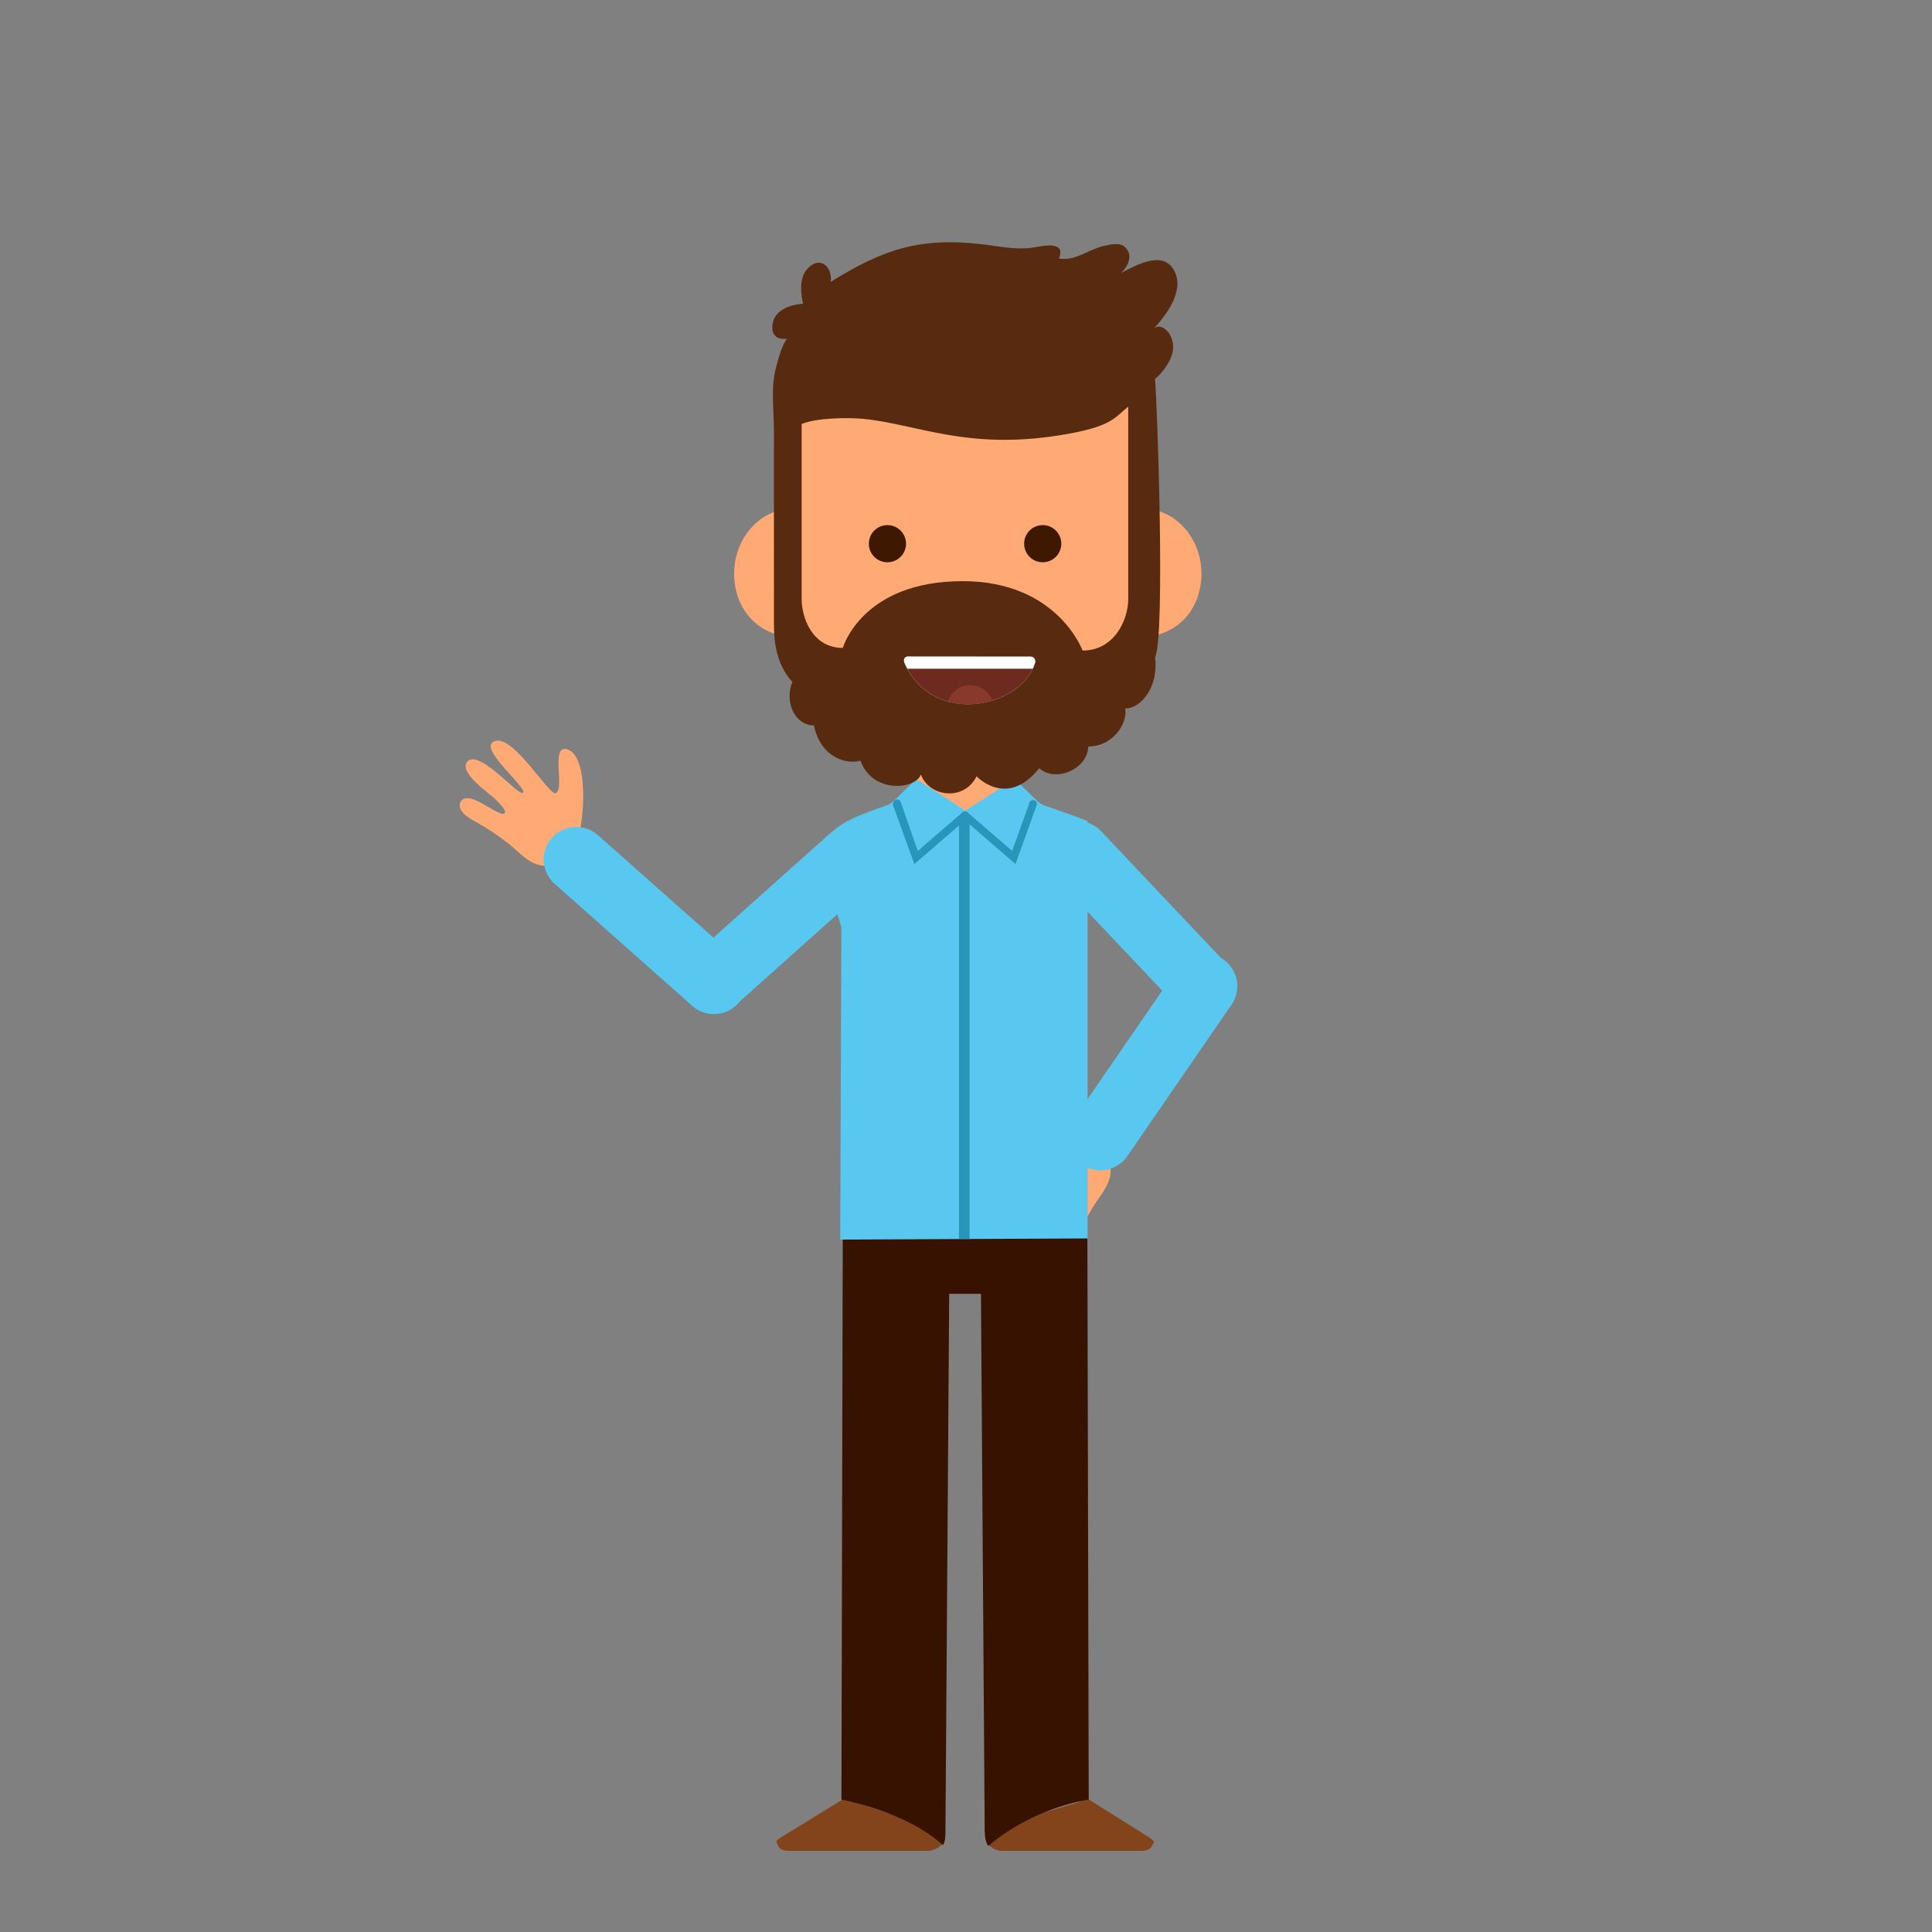<?xml version="1.0" encoding="utf-8"?>
<!-- Generator: Adobe Illustrator 24.0.0, SVG Export Plug-In . SVG Version: 6.00 Build 0)  -->
<svg version="1.1" id="w5pose1Svg" xmlns="http://www.w3.org/2000/svg" xmlns:xlink="http://www.w3.org/1999/xlink" x="0px" y="0px"
	 viewBox="0 0 1400 1400" enable-background="new 0 0 1400 1400" xml:space="preserve">
<rect x="0" y="0" width="1400" height="1400" fill="#808080" stroke="none"/>
<g>
	<g id="gHL">
		<g id="gHLp">
			<path fill="#FFAA74" d="M719.11,840.31c-3.12,14.26,31.68-3.19,32.65,5.82c-4.26,9.17-39.7,36.78-31.72,48.34
				c6.76,9.78,29.75-27.91,33.98-25.77c4.2,2.01-28.16,35.7-17.22,42.86c8.42,5.51,20.64-18.32,23.88-22.72
				c2.28-3.08,9.61-12.91,10.48-7.21c0.28,1.82-3.78,11.2-5.53,15.26c-1.71,3.94-5.55,13.9,0.95,16
				c7.42,2.41,11.89-10.87,12.63-12.7c3.55-8.77,7.63-16.84,12.36-24.83c4.29-7.24,10.86-14.22,12.73-22.55
				c2.59-11.47-4.88-20.35-14.55-25.5C778.01,821.03,722.84,823.34,719.11,840.31z"/>
			<path fill="#58C8F1" d="M777.97,811.15l75.59-109.9c7.35-10.69,22.12-13.43,32.81-6.07h0c10.69,7.35,13.42,22.12,6.07,32.81
				l-75.59,109.9c-7.35,10.69-22.12,13.42-32.81,6.07v0C773.35,836.61,770.62,821.85,777.97,811.15z"/>
		</g>
		<path fill="#58C8F1" d="M797.82,602.25l91.64,96.92c8.92,9.43,8.5,24.44-0.93,33.36l0,0c-9.43,8.92-24.44,8.5-33.36-0.93
			l-91.64-96.92c-8.92-9.43-8.5-24.44,0.93-33.36l0,0C773.89,592.4,788.91,592.82,797.82,602.25z"/>
	</g>
	<g>
		<g>
			<path fill="#83441B" d="M565.94,1331.42c-3.88,2.63-3.98,2.29-1.97,6.31c1.16,2.3,3.74,3.46,7.66,3.46l101.03,0.01
				c0.85,0,6.85-0.74,10.26-5.25c-7.3-15.19-49.84-24.36-70.65-32.98C612.27,1302.98,566.16,1331.28,565.94,1331.42z"/>
			<path fill="#83441B" d="M832.72,1331.42c-0.21-0.17-44.4-27.87-44.4-27.87c-19.37,7.51-59.76,14.02-72.12,33.09
				c0.67,0.79,2.22,1.84,2.88,2.31c2.9,2.09,6.02,2.25,6.91,2.25l101.03-0.01c3.92,0,6.5-1.17,7.66-3.46
				C836.71,1333.71,837.33,1335.3,832.72,1331.42z M726,1339.34L726,1339.34L726,1339.34z"/>
			<path fill="#371200" d="M788.92,1304.1l-1.02-432.96H610.75l-1.01,432.96c0,0,46.51,8.19,73.52,32.98
				c1.74-2.31,1.85-6.33,1.85-11.44l2.71-388.1h23.02l2.71,388.12c0,5.67,0.79,9.74,2.66,11.93
				C749.79,1309.09,788.92,1304.1,788.92,1304.1z"/>
		</g>
		<g>
			<rect x="663.92" y="521.94" fill="#FFAA74" width="70.82" height="89.5"/>
			<g>
				<path fill="#58C8F1" d="M788.12,896.38V595c-8.21-3.29-18.41-6.88-31.41-11.39c-3.28-1.14-6.08-4.19-6.08-4.19l-15.33-14.91
					l-35.41,22.66c0,0-2.3,0.08-2.31-1.11l-33.67-21.54l-15.33,14.91c0,0-2.81,3.05-6.08,4.19c-53.79,18.67-52.93,24.18-32.81,88.21
					l-0.84,226.42l179.3-0.83l-0.13-0.64c0.17-0.13,0.33-0.26,0.5-0.39H788.12z"/>
				<path fill="#2895BA" d="M662.6,626.15l-15.51-42.73c-0.52-1.47,0.64-3.41,2.06-3.94c1.42-0.53,3,0.22,3.51,1.7l12.43,35.44
					l32.4-28.02c1.16-1.01,2.89-0.85,3.86,0.35c0.98,1.2,0.83,2.99-0.34,3.99L662.6,626.15z"/>
				<path fill="#2895BA" d="M735.88,626.12l-38.39-33.19c-1.16-1-1.32-2.79-0.34-3.99c0.97-1.2,2.7-1.36,3.86-0.35l32.43,28.03
					l12.58-35.02c0.52-1.47,2.11-2.21,3.52-1.68c1.43,0.54,2.15,2.17,1.62,3.64L735.88,626.12z"/>
				<rect x="694.91" y="592.93" fill="#2895BA" width="7.7" height="304.91"/>
			</g>
		</g>
	</g>
	<g id="gHR">
		<g id="gHRp">
			<path fill="#FFAA74" d="M411.5,543.14c-13.77-4.84-0.72,31.83-9.78,31.69c-8.58-5.35-31.63-43.92-44.08-37.4
				c-10.54,5.51,24.05,32.94,21.41,36.89c-2.51,3.92-31.97-32.33-40.42-22.34c-6.51,7.68,15.66,22.73,19.62,26.49
				c2.78,2.64,11.63,11.12,5.87,11.29c-1.84,0.06-10.65-5.12-14.47-7.36c-3.71-2.18-13.11-7.21-16-1.02
				c-3.3,7.06,9.33,13.13,11.05,14.09c8.27,4.6,15.78,9.64,23.12,15.31c6.66,5.14,12.78,12.52,20.82,15.4
				c11.07,3.98,20.8-2.35,27.09-11.31C423.4,603.95,427.88,548.92,411.5,543.14z"/>
			<path fill="#58C8F1" d="M433.21,605.13l99.8,88.5c9.71,8.61,10.61,23.6,2,33.31l0,0c-8.61,9.71-23.6,10.61-33.31,2l-99.8-88.5
				c-9.71-8.61-10.61-23.6-2-33.31l0,0C408.51,597.42,423.5,596.52,433.21,605.13z"/>
		</g>
		<path fill="#58C8F1" d="M632.24,639.72l-99.46,88.88c-9.68,8.65-24.67,7.81-33.32-1.87l0,0c-8.65-9.68-7.81-24.67,1.87-33.32
			l99.46-88.88c9.68-8.65,24.67-7.81,33.32,1.87l0,0C642.76,616.08,641.92,631.07,632.24,639.72z"/>
	</g>
	<g id="gHead">
		<g>
			<path fill="#FFAA74" d="M618.6,408.01c4.59,26.11-10.89,47.85-34.6,52.55c-23.71,4.68-46.63-9.47-51.22-35.58
				c-4.59-26.12,10.89-51.09,34.6-55.77C591.08,364.52,614.01,381.9,618.6,408.01z"/>
			<path fill="#FFAA74" d="M783.99,408.01c-4.59,26.11,10.89,47.85,34.6,52.55c23.7,4.68,46.63-9.47,51.22-35.58
				c4.6-26.12-10.88-51.09-34.59-55.77C811.52,364.52,788.58,381.9,783.99,408.01z"/>
			<path fill="#FFAA74" d="M583,251.33c23.15-31.43,59.24-52.09,97.56-53.61c0,0,0.75-0.02,1.98-0.08l-0.04-1.5
				c0,0,9.29,0.36,18.89,0.75c9.59-0.39,18.88-0.75,18.88-0.75l-0.04,1.5c1.24,0.05,1.98,0.08,1.98,0.08
				c38.33,1.52,74.42,22.17,97.56,53.61c23.16,31.47,18.67,67.26,16.84,105.22c-1.38,28.68,1.12,55.74-0.31,84.42
				c-23.24,86.94-81.07,101.81-134.91,101.81c-53.85,0-113.6-14.86-134.91-101.81c-1.43-28.68,5.97-51.89,4.6-80.57
				C569.26,322.44,559.84,282.79,583,251.33z"/>
			<path fill="#582B10" d="M835.85,238.33c9.34-9.97,22.41-27.41,15.29-41.69c-7.95-15.93-27.54-4.58-38.8,1.19
				c5.45-4.94,9.46-14.12,1.8-19.62c-3.49-2.5-10.64-0.85-14.54,0.06c-10.82,2.5-20.58,11.19-32.32,9.05
				c5.09-11.59-8.32-9.82-15.42-8.47c-13.96,2.65-23.91,0.2-38.29-1.6c-46.22-5.8-73.3,3.16-111.59,26.99
				c1.39-12.39-9.28-19.5-17.89-8.26c-6.43,8.41-2.14,24.16-2.14,24.16s-20.5,0.51-22.22,15.3c-1.43,12.3,10.68,9.97,10.68,9.97
				c-4.27,5.34-6.67,15.8-7.88,20.13c-4.24,15.12-1.69,31.08-1.7,46.73c-0.06,50.96,0,140.79,0,140.79c0,8.05,0.63,27.5,13.33,41.06
				c-6.15,15.4,2.59,31.75,15.64,31.5c4.75,23.14,23.38,28.58,33.71,25.59c8.4,23.69,39.34,21.28,43.84,10.07
				c6.09,16.56,31.63,19.26,40.29,1.25c0,0,21.91,23.65,45.44-5.84c11.72,10.52,34.95,0.88,35.55-15.74
				c20.09-0.22,28.96-19.79,26.62-27.58c11.53,0.28,24.53-15.87,21.74-37.04c7.6-15.53,1.46-185.88,0-201.81
				c5.76-4.56,12.54-13.93,13.07-21.8C850.84,241.06,840.79,233.05,835.85,238.33z M817.56,434.04c0,15.46-10.32,37.39-33.09,37.39
				c0,0-18.12-50.3-86.93-50.3c-73.08,0-86.81,48.37-86.81,48.37c-21.84,0-29.82-21.48-29.82-35.5V307.27
				c10.66-4.56,33.85-4.81,44.6-3.75c38.85,3.8,75.05,22.8,142.89,11.82c37.76-6.1,39-12.64,49.16-20.66V434.04z"/>
		</g>
		<g id="gEyesz">
			<g id="gMouse">
				<defs>
					<path id="SVGID_1_" d="M655.39,480.35c20.21,46.31,83.88,32.95,94.61,0.34c0.87-2.65-0.8-4.94-3.25-4.94l-88.74-0.07
						C655.56,475.68,654.29,477.83,655.39,480.35z"/>
				</defs>
				<clipPath id="SVGID_2_">
					<use xlink:href="#SVGID_1_"  overflow="visible"/>
				</clipPath>
				<g clip-path="url(#SVGID_2_)">
					<path fill="#FFFFFF" d="M655.39,480.35c20.21,46.31,83.88,32.95,94.61,0.34c0.87-2.65-0.8-4.94-3.25-4.94l-88.74-0.07
						C655.56,475.68,654.29,477.83,655.39,480.35z"/>
				</g>
				<rect x="655.89" y="484.58" clip-path="url(#SVGID_2_)" fill="#6D2A1F" width="92.95" height="25.74"/>
				<circle clip-path="url(#SVGID_2_)" fill="#89392C" cx="703.12" cy="513.61" r="17.17"/>
			</g>
			<g id="gEyes">
				<path fill="#3F1801" d="M742.12,393.99c0,7.43,6.03,13.46,13.46,13.46c7.44,0,13.48-6.04,13.48-13.46
					c0-7.45-6.04-13.47-13.48-13.47C748.15,380.52,742.12,386.54,742.12,393.99z"/>
				<path fill="#3F1801" d="M629.6,393.99c0,7.43,6.03,13.46,13.47,13.46c7.43,0,13.47-6.03,13.47-13.46
					c0-7.45-6.04-13.47-13.47-13.47C635.63,380.51,629.6,386.54,629.6,393.99z"/>
			</g>
		</g>
	</g>
</g>
	<style>

		#w5pose1Svg #gEyes{
			transform-box: fill-box;
			-webkit-transform-origin: 50% 50%;
			-ms-transform-origin: 50% 50%;
			transform-origin: 50% 50%;
			-webkit-animation: animw2pose1eye1 3s infinite ease-in-out;
			animation: animw2pose1eye1 3s infinite ease-in-out;
		}

		@-webkit-keyframes animw2pose1eye1  {
			0%{-webkit-transform: scaleY(1);transform: scaleY(1);}
			5%{-webkit-transform: scaleY(0.1);transform: scaleY(0.1);}
			10%{-webkit-transform: scaleY(1);transform: scaleY(1);}
			60%{-webkit-transform: scaleY(1);transform: scaleY(1);}
			65%{-webkit-transform: scaleY(0.1);transform: scaleY(0.1);}
			70%{-webkit-transform: scaleY(1);transform: scaleY(1);}
			75%{-webkit-transform: scaleY(0.1);transform: scaleY(0.1);}
			80%{-webkit-transform: scaleY(1);transform: scaleY(1);}
			100%{-webkit-transform: scaleY(1);transform: scaleY(1);}
		}

		@keyframes animw2pose1eye1  {
			0%{-webkit-transform: scaleY(1);transform: scaleY(1);}
			5%{-webkit-transform: scaleY(0.1);transform: scaleY(0.1);}
			10%{-webkit-transform: scaleY(1);transform: scaleY(1);}
			60%{-webkit-transform: scaleY(1);transform: scaleY(1);}
			65%{-webkit-transform: scaleY(0.1);transform: scaleY(0.1);}
			70%{-webkit-transform: scaleY(1);transform: scaleY(1);}
			75%{-webkit-transform: scaleY(0.1);transform: scaleY(0.1);}
			80%{-webkit-transform: scaleY(1);transform: scaleY(1);}
			100%{-webkit-transform: scaleY(1);transform: scaleY(1);}
		}

		/************************/

		#w5pose1Svg #gEyesz{
			transform-box: fill-box;
			-webkit-transform-origin: 50% 50%;
			-ms-transform-origin: 50% 50%;
			transform-origin: 50% 50%;
			-webkit-animation: animw2pose1eye2 5s infinite ease-in-out;
			animation: animw2pose1eye2 5s infinite ease-in-out;
		}

		@-webkit-keyframes animw2pose1eye2{
			0%,20%{-webkit-transform: translateX(0px);transform: translateX(0px);}
			40%{-webkit-transform: translateX(-15px);transform: translateX(-15px);}
			50%{-webkit-transform: translateX(-15px);transform: translateX(-15px);}
			70%{-webkit-transform: translateX(10px);transform: translateX(10px);}
			80%{-webkit-transform: translateX(10px);transform: translateX(10px);}
			100%{-webkit-transform: translateX(0px);transform: translateX(0px);}
		}

		@keyframes animw2pose1eye2{
			0%,20%{-webkit-transform: translateX(0px);transform: translateX(0px);}
			40%{-webkit-transform: translateX(-15px);transform: translateX(-15px);}
			50%{-webkit-transform: translateX(-15px);transform: translateX(-15px);}
			70%{-webkit-transform: translateX(10px);transform: translateX(10px);}
			80%{-webkit-transform: translateX(10px);transform: translateX(10px);}
			100%{-webkit-transform: translateX(0px);transform: translateX(0px);}
		}

		/************************/

		#w5pose1Svg #gHRp{
			transform-box: fill-box;
			-webkit-transform-origin: 90% 90%;
			-ms-transform-origin: 90% 90%;
			transform-origin: 90% 90%;
			-webkit-animation: animw2pose1gHRp1 2s infinite alternate ease-in-out;
			animation: animw2pose1gHRp1 2s infinite alternate ease-in-out;
		}

		@-webkit-keyframes animw2pose1gHRp1{
			0%{-webkit-transform: rotate(0deg);transform: rotate(0deg);}
			100%{-webkit-transform: rotate(-15deg);transform: rotate(-15deg);}
		}

		@keyframes animw2pose1gHRp1{
			0%{-webkit-transform: rotate(0deg);transform: rotate(0deg);}
			100%{-webkit-transform: rotate(-15deg);transform: rotate(-15deg);}
		}

		/************************/

		#w5pose1Svg #gMouse{
			transform-box: fill-box;
			-webkit-transform-origin: 50% 20%;
			-ms-transform-origin: 50% 20%;
			transform-origin: 50% 20%;
			-webkit-animation: animw2pose1gMouse 0.8s infinite alternate ease-in-out;
			animation: animw2pose1gMouse 0.8s infinite alternate ease-in-out;
		}

		@-webkit-keyframes animw2pose1gMouse{
			0%{-webkit-transform: scaleY(1);transform: scaleY(1);}
			20%{-webkit-transform: scaleY(0.2);transform: scaleY(0.2);}
			40%{-webkit-transform: scaleY(1);transform: scaleY(1);}
			60%{-webkit-transform: scaleY(1);transform: scaleY(1);}
			80%{-webkit-transform: scaleY(0.2);transform: scaleY(0.2);}
			100%{-webkit-transform: scaleY(1);transform: scaleY(1);}
		}

		@keyframes animw2pose1gMouse{
			0%{-webkit-transform: scaleY(1);transform: scaleY(1);}
			20%{-webkit-transform: scaleY(0.2);transform: scaleY(0.2);}
			40%{-webkit-transform: scaleY(1);transform: scaleY(1);}
			60%{-webkit-transform: scaleY(1);transform: scaleY(1);}
			80%{-webkit-transform: scaleY(0.2);transform: scaleY(0.2);}
			100%{-webkit-transform: scaleY(1);transform: scaleY(1);}
		}

		/************************/

		#w5pose1Svg #gHair{
			transform-box: fill-box;
			-webkit-transform-origin: 50% 0%;
			-ms-transform-origin: 50% 0%;
			transform-origin: 50% 0%;
			-webkit-animation: animw2pose1gHair1 5s infinite alternate ease-in-out;
			animation: animw2pose1gHair1 5s infinite alternate ease-in-out;
		}

		@-webkit-keyframes animw2pose1gHair1{
			0%{-webkit-transform: rotate(-2deg);transform: rotate(-2deg);}
			100%{-webkit-transform: rotate(2deg);transform: rotate(2deg);}
		}

		@keyframes animw2pose1gHair1{
			0%{-webkit-transform: rotate(-2deg);transform: rotate(-2deg);}
			100%{-webkit-transform: rotate(2deg);transform: rotate(2deg);}
		}
	</style>
</svg>

